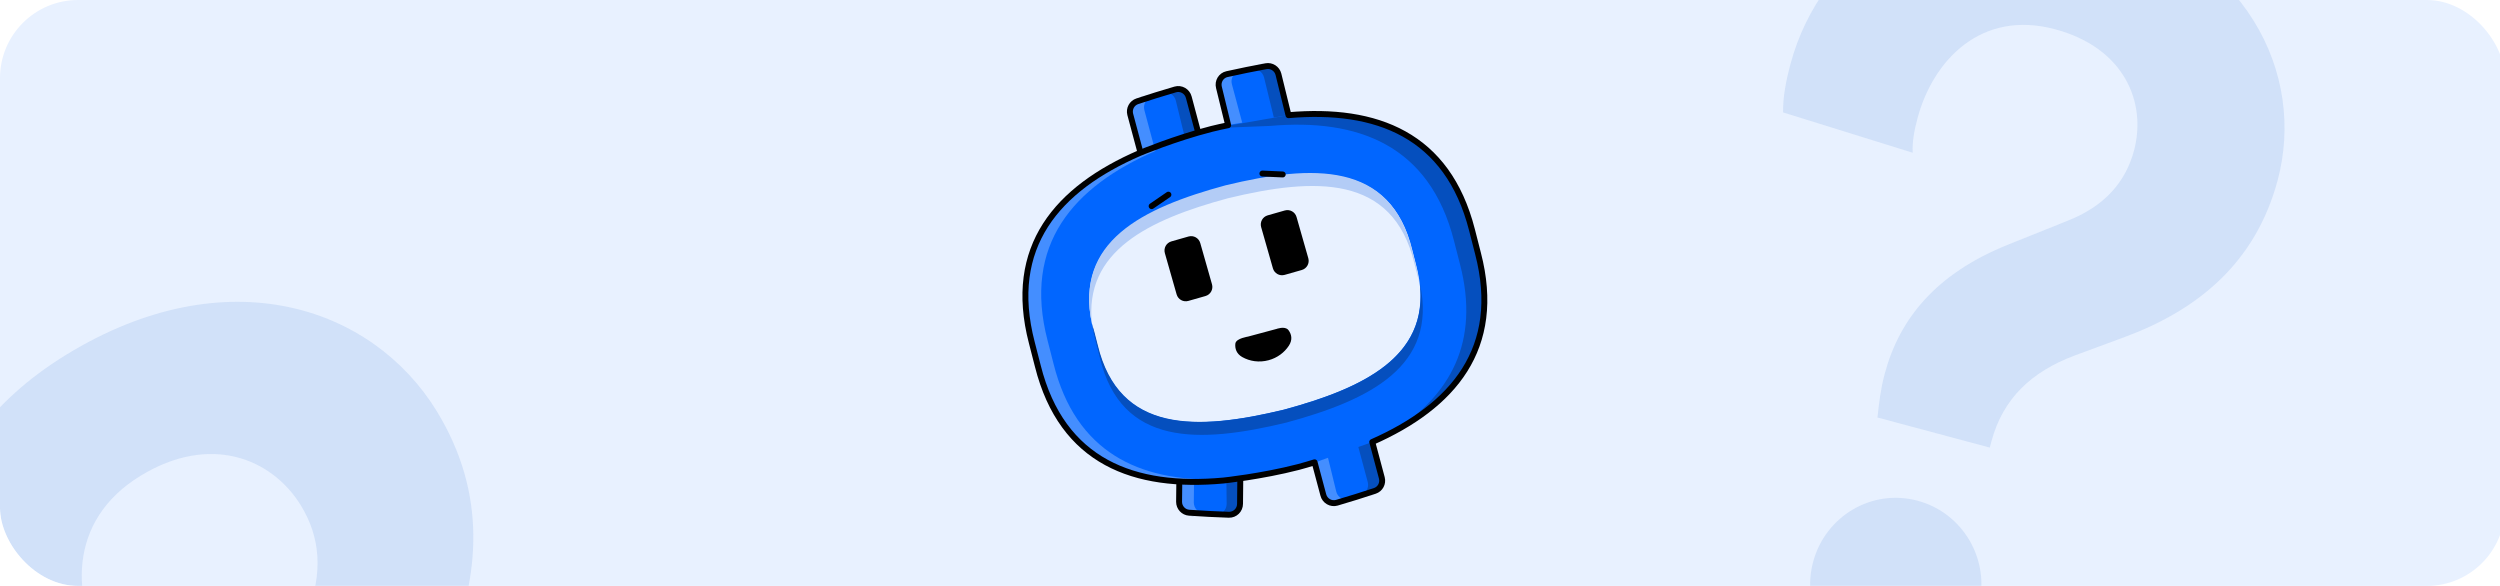 <svg width="512" height="120" viewBox="0 0 512 120" fill="none" xmlns="http://www.w3.org/2000/svg">
<g clip-path="url(#clip0_10072_19091)">
<rect width="513" height="120" rx="16" fill="url(#paint0_linear_10072_19091)"/>
<path d="M245.832 28.79L243.464 19.925C243.15 18.703 241.904 17.966 240.692 18.32C238.052 19.089 235.451 19.902 232.921 20.74C231.809 21.108 231.181 22.278 231.471 23.412L233.93 32.583C233.93 32.583 246.289 28.659 245.832 28.79Z" fill="#0166FF"/>
<path d="M233.93 32.589C233.93 32.589 235.718 32.014 236.807 31.668L234.362 22.538C234.072 21.404 234.7 20.234 235.808 19.866C237.429 19.33 239.113 18.827 240.782 18.316C240.749 18.323 240.72 18.315 240.692 18.324C238.052 19.093 235.451 19.906 232.921 20.744C231.809 21.113 231.181 22.283 231.471 23.416L233.93 32.589Z" fill="#448EFF"/>
<path d="M246.018 29.194C246.018 29.194 244.173 29.55 243.05 29.77L240.806 20.589C240.516 19.455 239.403 18.731 238.252 18.942C236.574 19.251 234.857 19.62 233.145 19.974C233.178 19.966 233.197 19.944 233.231 19.938C235.913 19.344 238.585 18.805 241.205 18.323C242.356 18.112 243.469 18.836 243.759 19.97L246.018 29.194Z" fill="#054FBE"/>
<path d="M245.832 28.79L243.464 19.925C243.15 18.703 241.904 17.966 240.692 18.32C238.052 19.089 235.451 19.902 232.921 20.74C231.809 21.108 231.181 22.278 231.471 23.412L233.93 32.583C233.93 32.583 246.289 28.659 245.832 28.79Z" stroke="black" stroke-width="1.214" stroke-miterlimit="10" stroke-linecap="round" stroke-linejoin="round"/>
<path d="M254.054 94.002L253.959 103.178C253.959 104.439 252.932 105.463 251.672 105.422C248.928 105.331 246.203 105.189 243.545 105.005C242.375 104.925 241.476 103.946 241.476 102.776L241.581 93.283C241.581 93.283 254.53 94.016 254.054 94.002Z" fill="#0166FF"/>
<path d="M241.581 93.276C241.581 93.276 243.454 93.39 244.596 93.455L244.491 102.906C244.491 104.077 245.39 105.054 246.56 105.135C248.262 105.253 250.017 105.322 251.762 105.402C251.729 105.403 251.7 105.419 251.672 105.417C248.923 105.327 246.203 105.185 243.54 105.001C242.375 104.921 241.476 103.942 241.476 102.772L241.581 93.276Z" fill="#448EFF"/>
<path d="M254.13 93.564C254.13 93.564 252.257 93.678 251.115 93.743L251.22 103.194C251.22 104.364 250.321 105.342 249.156 105.423C247.454 105.541 245.694 105.61 243.954 105.69C243.982 105.69 244.011 105.706 244.044 105.705C246.788 105.614 249.508 105.473 252.171 105.289C253.336 105.209 254.235 104.231 254.235 103.06L254.13 93.564Z" fill="#054FBE"/>
<path d="M254.054 94.002L253.959 103.178C253.959 104.439 252.932 105.463 251.672 105.422C248.928 105.331 246.203 105.189 243.545 105.005C242.375 104.925 241.476 103.946 241.476 102.776L241.581 93.283C241.581 93.283 254.53 94.016 254.054 94.002Z" stroke="black" stroke-width="1.214" stroke-miterlimit="10" stroke-linecap="round" stroke-linejoin="round"/>
<path d="M251.819 26.83L249.632 17.918C249.322 16.696 250.06 15.449 251.296 15.177C253.978 14.583 256.646 14.044 259.271 13.562C260.421 13.35 261.534 14.075 261.824 15.209L264.083 24.431C264.083 24.431 251.358 26.934 251.819 26.83Z" fill="#0166FF"/>
<path d="M264.083 24.437C264.083 24.437 262.243 24.792 261.116 25.013L258.871 15.832C258.581 14.698 257.468 13.973 256.318 14.185C254.639 14.493 252.922 14.862 251.215 15.217C251.244 15.209 251.267 15.187 251.296 15.181C253.978 14.587 256.65 14.048 259.275 13.566C260.426 13.354 261.539 14.079 261.829 15.212L264.083 24.437Z" fill="#054FBE"/>
<path d="M251.852 27.273C251.852 27.273 253.64 26.698 254.734 26.351L252.285 17.222C251.995 16.088 252.623 14.918 253.731 14.55C255.352 14.013 257.036 13.511 258.705 13C258.676 13.008 258.643 12.999 258.614 13.008C255.975 13.777 253.374 14.59 250.844 15.428C249.731 15.796 249.104 16.966 249.394 18.1L251.852 27.273Z" fill="#448EFF"/>
<path d="M268.643 92.493L271.011 101.358C271.325 102.58 272.576 103.318 273.784 102.964C276.423 102.194 279.024 101.382 281.559 100.543C282.667 100.176 283.294 99.005 283.004 97.871L280.546 88.701C280.546 88.701 268.187 92.625 268.643 92.493Z" fill="#0166FF"/>
<path d="M280.546 88.695C280.546 88.695 278.763 89.27 277.669 89.616L280.118 98.746C280.408 99.88 279.78 101.05 278.667 101.418C277.051 101.954 275.363 102.457 273.698 102.968C273.727 102.96 273.755 102.969 273.789 102.96C276.423 102.191 279.024 101.378 281.559 100.539C282.667 100.172 283.294 99.001 283.004 97.867L280.546 88.695Z" fill="#054FBE"/>
<path d="M268.463 92.088C268.463 92.088 270.303 91.733 271.425 91.512L273.67 100.694C273.964 101.827 275.077 102.552 276.228 102.34C277.907 102.032 279.623 101.663 281.33 101.309C281.302 101.317 281.278 101.338 281.25 101.345C278.568 101.939 275.895 102.477 273.27 102.96C272.119 103.171 271.007 102.447 270.717 101.313L268.463 92.088Z" fill="#448EFF"/>
<path fill-rule="evenodd" clip-rule="evenodd" d="M280.964 90.556L269.157 94.76C268.082 95.068 266.998 95.364 265.895 95.648C264.906 95.9 263.917 96.139 262.932 96.364L250.568 98.404C232.337 100.083 217.51 94.662 212.545 74.981L211.313 70.168C206.187 50.488 216.592 38.627 233.388 31.343L245.209 27.192C246.179 26.916 247.159 26.65 248.153 26.394C249.256 26.112 250.35 25.846 251.439 25.599L263.807 23.591C281.844 22.012 296.447 27.537 301.455 47.073L302.686 51.886C307.77 71.399 297.541 83.255 280.964 90.556Z" fill="#0166FF"/>
<path d="M248.642 26.245L260.122 25.789C278.154 24.21 292.762 29.727 297.765 49.263L299.001 54.085C303.176 70.109 296.932 80.907 285.425 88.322C299.277 80.906 307.29 69.553 302.686 51.883L301.455 47.075C296.452 27.539 281.839 22.008 263.807 23.587C263.807 23.587 248.952 26.224 248.642 26.245Z" fill="#054FBE"/>
<path d="M236.303 29.637C236.184 29.734 236.017 29.898 235.875 30.007C235.157 30.559 234.253 30.889 233.335 31.117L233.392 31.333C216.597 38.618 206.187 50.492 211.313 70.172L212.545 74.98C217.391 94.207 231.69 99.772 249.346 98.455C249.356 98.355 249.394 98.262 249.408 98.163C233.235 98.583 220.329 92.606 215.779 74.55L214.547 69.742C209.421 50.062 219.835 38.202 236.631 30.918L236.303 29.637Z" fill="#448EFF"/>
<path d="M259.271 13.559C256.646 14.041 253.973 14.585 251.291 15.179C250.059 15.451 249.327 16.691 249.641 17.913L251.529 25.64C250.402 25.883 249.289 26.109 248.153 26.398C240.549 28.337 233.383 31.347 233.383 31.347C216.587 38.631 206.192 50.481 211.313 70.162L212.55 74.977C217.51 94.658 232.327 100.09 250.564 98.411C250.564 98.411 258.296 97.609 265.899 95.647C267.036 95.353 268.12 95.013 269.228 94.681L271.011 101.354C271.32 102.576 272.576 103.312 273.788 102.959C276.428 102.189 279.029 101.375 281.559 100.536C282.671 100.169 283.294 99.01 282.999 97.876L281.04 90.521C297.57 83.216 307.765 71.367 302.691 51.884L301.459 47.069C296.462 27.561 281.877 22.033 263.878 23.59L261.824 15.209C261.534 14.075 260.421 13.347 259.271 13.559Z" stroke="black" stroke-width="1.214" stroke-miterlimit="10" stroke-linecap="round" stroke-linejoin="round"/>
<path fill-rule="evenodd" clip-rule="evenodd" d="M289.947 53.986L289.253 51.277C284.892 33.237 268.971 33.818 251.172 38.115C233.421 42.927 219.179 50.074 224.034 67.987L224.728 70.696C229.108 88.818 245.028 88.237 262.908 83.918C280.579 79.129 294.821 71.981 289.947 53.986Z" fill="#E8F1FF"/>
<path d="M290.646 58.028C290.494 56.706 290.27 55.345 289.876 53.884L289.181 51.178C284.807 33.056 268.881 33.631 251.001 37.95C233.844 42.6 219.982 49.511 223.644 66.374C221.942 51.428 235.228 45.009 251.453 40.611C269.333 36.292 285.258 35.717 289.633 53.839L290.327 56.545C290.465 57.057 290.537 57.533 290.646 58.028Z" fill="#B3CCF6"/>
<path d="M223.649 66.279C223.801 67.602 224.176 69.15 224.571 70.611L225.265 73.317C229.645 91.439 245.571 90.864 263.446 86.545C280.603 81.895 294.469 74.985 290.803 58.121C292.505 73.068 279.224 79.486 262.994 83.884C245.119 88.203 229.193 88.778 224.814 70.656L224.119 67.95C223.981 67.438 223.758 66.774 223.649 66.279Z" fill="#054FBE"/>
<path d="M262.927 55.712C262.219 55.915 261.482 55.503 261.277 54.794L258.866 46.34C258.667 45.631 259.076 44.892 259.784 44.69L263.298 43.688C264.007 43.486 264.744 43.897 264.948 44.607L267.359 53.06C267.559 53.77 267.15 54.509 266.442 54.711L262.927 55.712Z" fill="black" stroke="black" stroke-width="1.214" stroke-miterlimit="10" stroke-linecap="round" stroke-linejoin="round"/>
<path d="M243.207 61.044C242.499 61.247 241.757 60.836 241.557 60.126L239.146 51.673C238.942 50.963 239.355 50.224 240.064 50.022L243.573 49.02C244.287 48.818 245.024 49.229 245.228 49.939L247.634 58.392C247.839 59.101 247.43 59.841 246.717 60.043L243.207 61.044Z" fill="black" stroke="black" stroke-width="1.214" stroke-miterlimit="10" stroke-linecap="round" stroke-linejoin="round"/>
<path d="M262.699 35.73L258.543 35.541" stroke="black" stroke-width="1.214" stroke-miterlimit="10" stroke-linecap="round" stroke-linejoin="round"/>
<path d="M235.855 42.221L239.289 39.866" stroke="black" stroke-width="1.214" stroke-miterlimit="10" stroke-linecap="round" stroke-linejoin="round"/>
<path d="M253.251 70.418C253.163 71.293 253.425 72.268 254.524 72.894C256.017 73.745 257.878 74.026 259.733 73.528C261.459 73.064 262.852 72.012 263.736 70.672C264.498 69.512 264.239 68.534 263.677 67.77C263.113 67.007 261.483 67.618 261.483 67.618L255.656 69.184C255.656 69.184 253.341 69.543 253.251 70.418Z" fill="black" stroke="black" stroke-width="0.513" stroke-miterlimit="10" stroke-linecap="round" stroke-linejoin="round"/>
<g opacity="0.1" filter="url(#filter0_f_10072_19091)">
<path d="M88.444 174.908L65.546 188.936C63.433 186.439 61.32 183.943 59.372 180.763C52.487 169.525 50.787 156.278 57.287 139.758L62.788 125.89C66.291 117.328 65.54 109.915 61.644 103.555C55.669 93.801 42.957 88.759 28.751 97.462C13.697 106.684 14.528 122.796 21.802 134.669C23.361 137.214 25.002 139.416 26.807 140.935L-0.557 156.241C-3.224 153.792 -5.514 150.53 -7.463 147.349C-21.491 124.451 -17.826 91.879 13.553 72.655C46.417 52.522 76.321 62.779 89.44 84.193C99.701 100.943 98.495 118.012 91.441 134.581L86.514 146.055C82.341 155.902 82.339 164.942 87.665 173.635L88.444 174.908ZM79.504 222.667C73.788 213.338 76.533 201.159 85.862 195.444C95.191 189.728 107.5 192.685 113.215 202.014C118.931 211.343 115.844 223.44 106.515 229.155C97.186 234.871 85.219 231.996 79.504 222.667Z" fill="#054FBE"/>
</g>
<g opacity="0.1" filter="url(#filter1_f_10072_19091)">
<path d="M407.506 91.668L384.502 85.504C384.818 82.621 385.134 79.738 385.99 76.543C389.015 65.254 396.497 56.073 411.092 50.167L423.37 45.239C431.016 42.265 435.326 37.256 437.038 30.866C439.663 21.069 435.146 9.814 420.875 5.99C405.752 1.938 395.896 12.309 392.7 24.237C392.015 26.793 391.601 29.193 391.726 31.281L365.174 23.025C365.121 19.815 365.821 16.35 366.677 13.155C372.841 -9.849 396.029 -27.377 427.552 -18.931C460.566 -10.085 472.226 15.412 466.462 36.924C461.953 53.751 450.237 63.396 435.274 68.974L424.886 72.811C416.004 76.138 410.188 81.657 407.848 90.39L407.506 91.668ZM371.328 115.076C373.839 105.704 383.348 100.033 392.72 102.545C402.092 105.056 407.705 114.778 405.194 124.15C402.683 133.522 393.018 138.922 383.646 136.411C374.274 133.9 368.817 124.447 371.328 115.076Z" fill="#054FBE"/>
</g>
</g>
<defs>
<filter id="filter0_f_10072_19091" x="-29.267" y="47.812" width="159.36" height="198.28" filterUnits="userSpaceOnUse" color-interpolation-filters="sRGB">
<feFlood flood-opacity="0" result="BackgroundImageFix"/>
<feBlend mode="normal" in="SourceGraphic" in2="BackgroundImageFix" result="shape"/>
<feGaussianBlur stdDeviation="7" result="effect1_foregroundBlur_10072_19091"/>
</filter>
<filter id="filter1_f_10072_19091" x="351.171" y="-35.088" width="130.703" height="186.114" filterUnits="userSpaceOnUse" color-interpolation-filters="sRGB">
<feFlood flood-opacity="0" result="BackgroundImageFix"/>
<feBlend mode="normal" in="SourceGraphic" in2="BackgroundImageFix" result="shape"/>
<feGaussianBlur stdDeviation="7" result="effect1_foregroundBlur_10072_19091"/>
</filter>
<linearGradient id="paint0_linear_10072_19091" x1="256.5" y1="0" x2="256.5" y2="120" gradientUnits="userSpaceOnUse">
<stop stop-color="#E8F1FF"/>
<stop offset="1" stop-color="#E8F1FF"/>
</linearGradient>
<clipPath id="clip0_10072_19091">
<rect width="513" height="120" rx="16" fill="white"/>
</clipPath>
</defs>
</svg>
